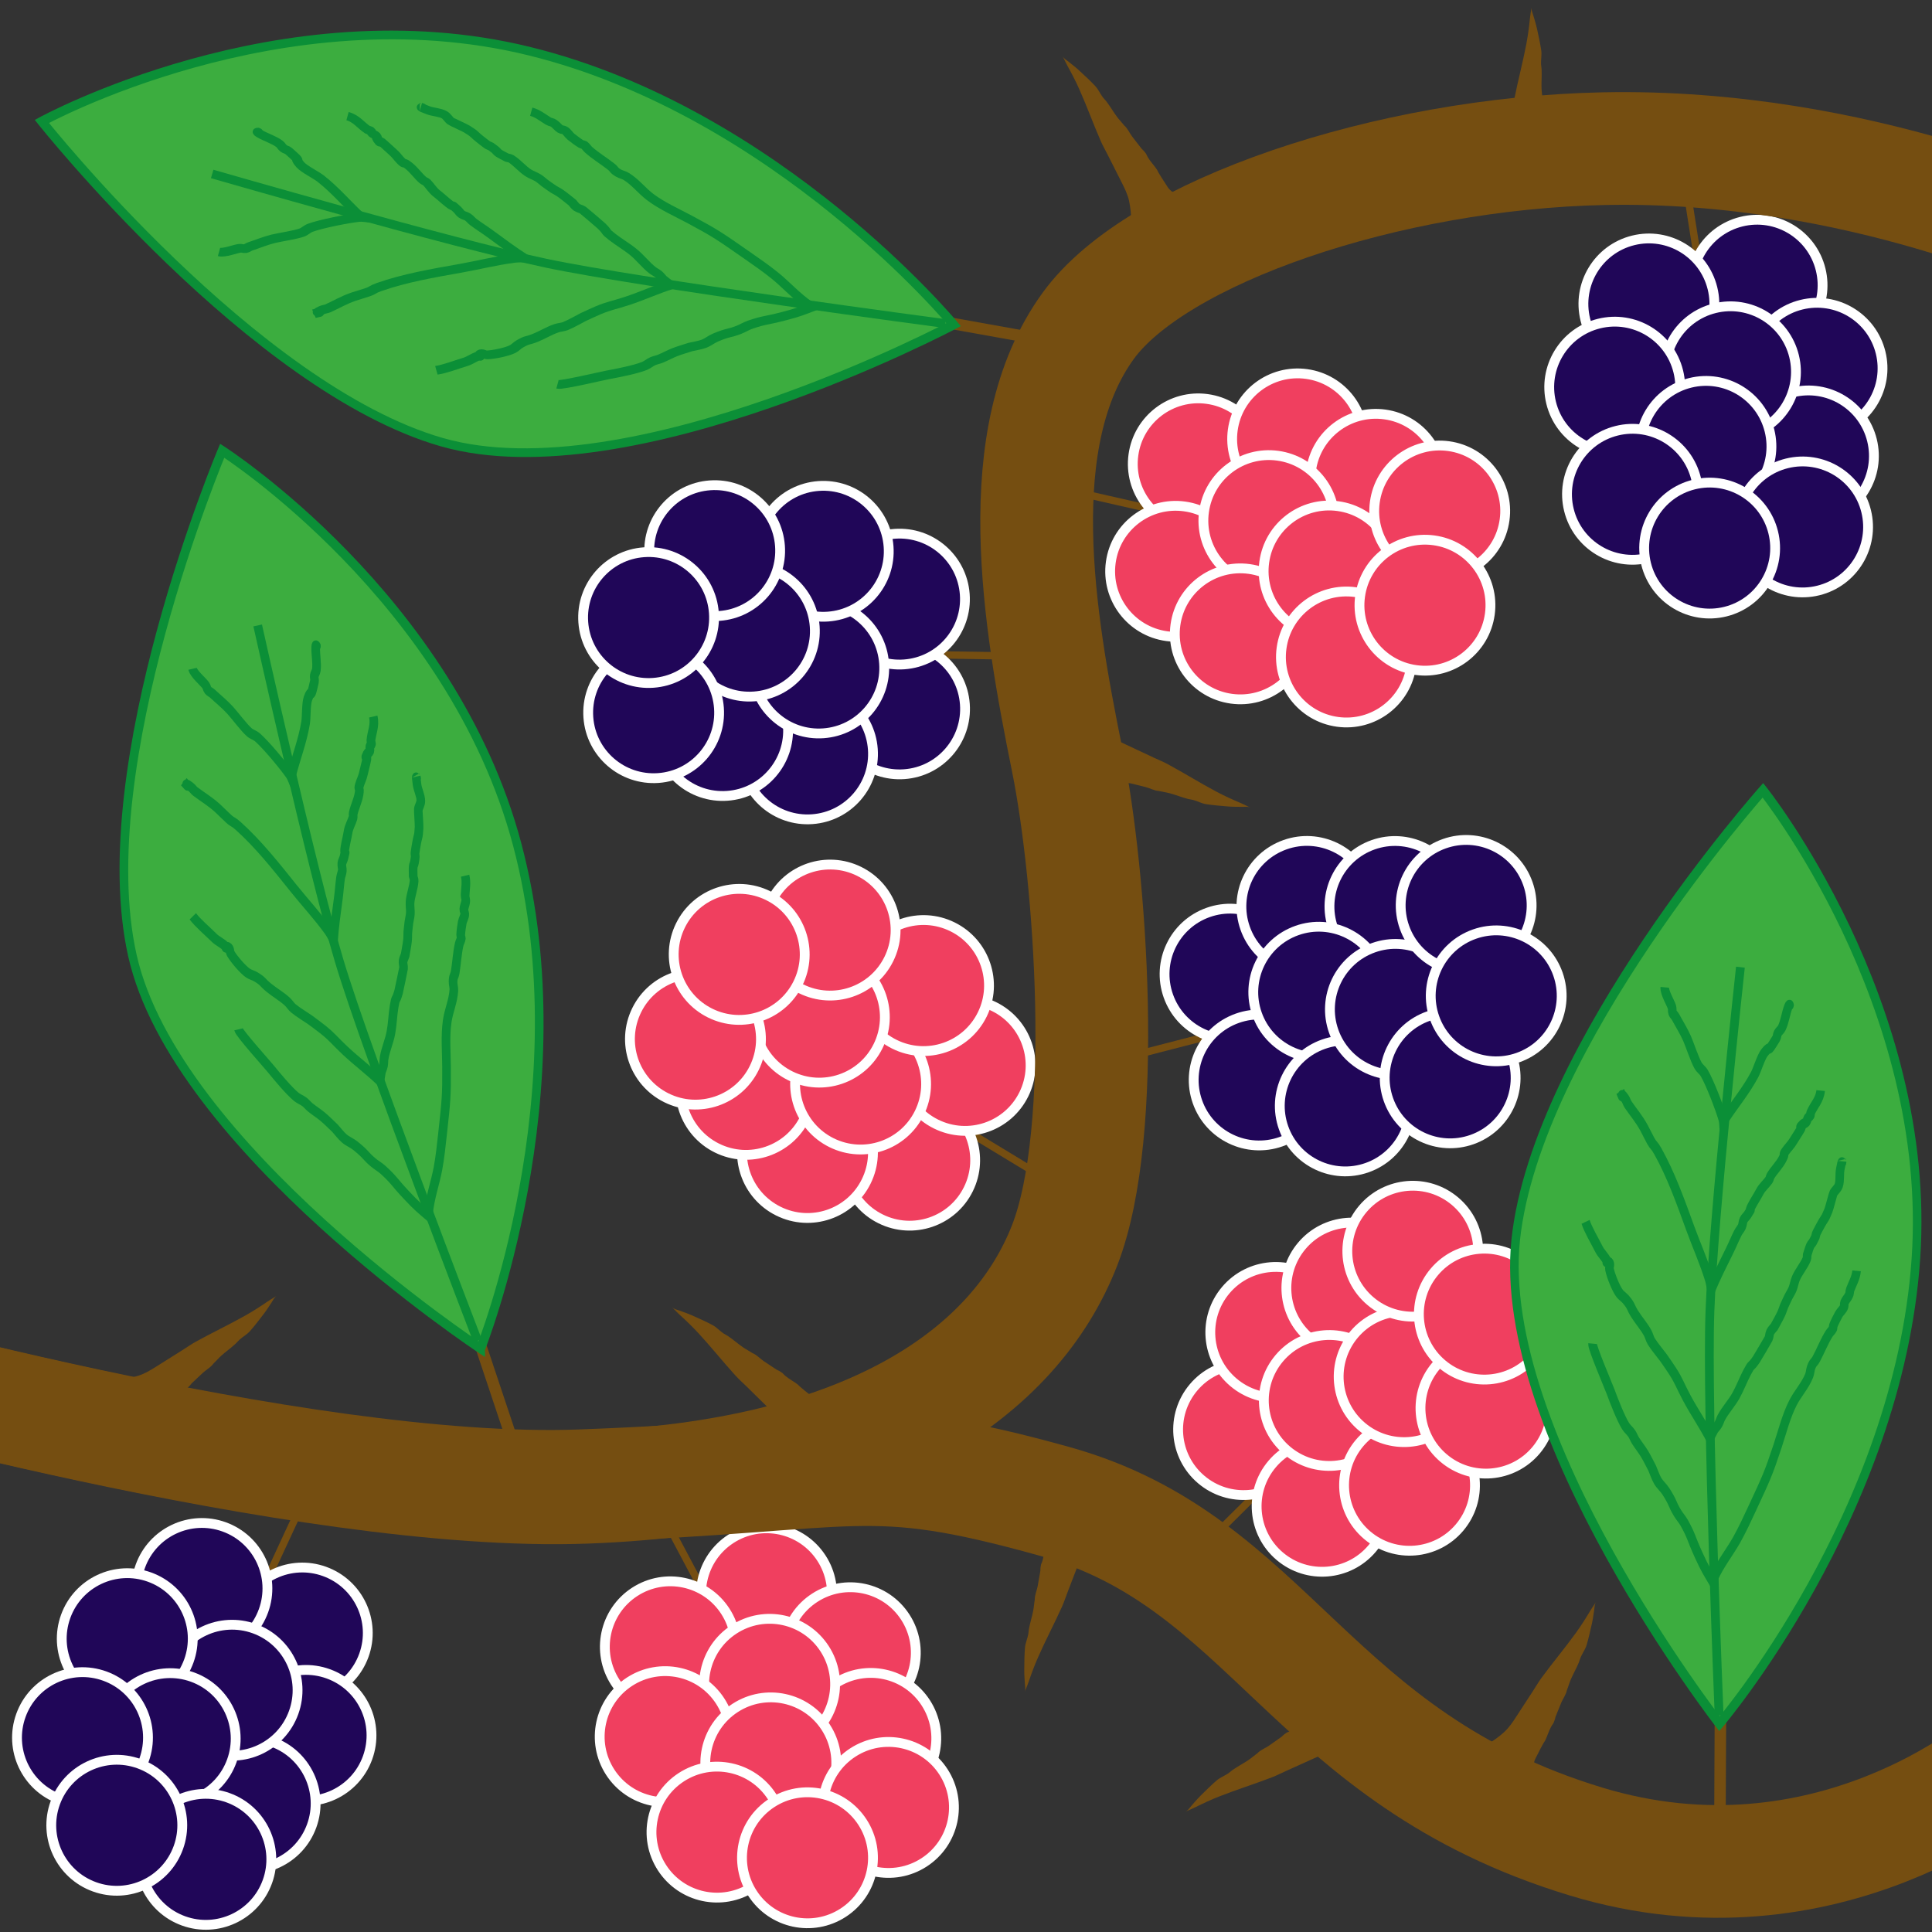 <?xml version="1.0" encoding="UTF-8" standalone="no"?>
<!-- Created with Inkscape (http://www.inkscape.org/) -->

<svg
   width="200mm"
   height="200mm"
   viewBox="0 0 200 200"
   version="1.1"
   id="svg1"
   inkscape:version="1.4.2 (f4327f4, 2025-05-13)"
   sodipodi:docname="brambles_logo.svg"
   xmlns:inkscape="http://www.inkscape.org/namespaces/inkscape"
   xmlns:sodipodi="http://sodipodi.sourceforge.net/DTD/sodipodi-0.dtd"
   xmlns="http://www.w3.org/2000/svg"
   xmlns:svg="http://www.w3.org/2000/svg">
  <rect x="0" y="0" width="200" height="200" fill="#333333" stroke="none"/>
  <sodipodi:namedview
     id="namedview1"
     pagecolor="#ffffff"
     bordercolor="#000000"
     borderopacity="0.25"
     inkscape:showpageshadow="2"
     inkscape:pageopacity="0.0"
     inkscape:pagecheckerboard="0"
     inkscape:deskcolor="#d1d1d1"
     inkscape:document-units="mm"
     showguides="true"
     inkscape:zoom="1.0015858"
     inkscape:cx="444.79464"
     inkscape:cy="419.83423"
     inkscape:window-width="1920"
     inkscape:window-height="1013"
     inkscape:window-x="-9"
     inkscape:window-y="-9"
     inkscape:window-maximized="1"
     inkscape:current-layer="svg1" />
  <defs
     id="defs1" />
  <g
     inkscape:label="Layer 1"
     inkscape:groupmode="layer"
     id="layer1">
    <g
       id="g27-9"
       transform="matrix(0.185,-1.343,1.343,0.185,24.528,67.136)">
      <path
         style="fill:#1af220;fill-opacity:1;stroke:#754e11;stroke-width:0.559;stroke-dasharray:none;stroke-dashoffset:0;stroke-opacity:1"
         d="m 20.582,61.827 -0.489,5.616"
         id="path23-0-9" />
      <g
         id="g10-8"
         inkscape:label="g10">
        <circle
           style="fill:#f03f5f;fill-opacity:1;stroke:#ffffff;stroke-width:0.75;stroke-dasharray:none;stroke-dashoffset:0;stroke-opacity:1"
           id="path1-23-1"
           cx="23.988"
           cy="70.797"
           r="5" />
        <circle
           style="fill:#f03f5f;fill-opacity:1;stroke:#ffffff;stroke-width:0.75;stroke-dasharray:none;stroke-dashoffset:0;stroke-opacity:1"
           id="path1-85-8"
           cx="26.913"
           cy="78.053"
           r="5" />
        <circle
           style="fill:#f03f5f;fill-opacity:1;stroke:#ffffff;stroke-width:0.75;stroke-dasharray:none;stroke-dashoffset:0;stroke-opacity:1"
           id="path1-9-2"
           cx="24.669"
           cy="84.394"
           r="5" />
        <circle
           style="fill:#f03f5f;fill-opacity:1;stroke:#ffffff;stroke-width:0.75;stroke-dasharray:none;stroke-dashoffset:0;stroke-opacity:1"
           id="path1-6"
           cx="15.624"
           cy="70.204"
           r="5" />
        <circle
           style="fill:#f03f5f;fill-opacity:1;stroke:#ffffff;stroke-width:0.75;stroke-dasharray:none;stroke-dashoffset:0;stroke-opacity:1"
           id="path1-8-60"
           cx="20.431"
           cy="76.728"
           r="5"
           inkscape:transform-center-x="2.1481132"
           inkscape:transform-center-y="1.3075472" />
        <circle
           style="fill:#f03f5f;fill-opacity:1;stroke:#ffffff;stroke-width:0.75;stroke-dasharray:none;stroke-dashoffset:0;stroke-opacity:1"
           id="path1-1-3"
           cx="11.566"
           cy="75.747"
           r="5" />
        <circle
           style="fill:#f03f5f;fill-opacity:1;stroke:#ffffff;stroke-width:0.75;stroke-dasharray:none;stroke-dashoffset:0;stroke-opacity:1"
           id="path1-2-80"
           cx="17.245"
           cy="81.811"
           r="5" />
        <circle
           style="fill:#f03f5f;fill-opacity:1;stroke:#ffffff;stroke-width:0.75;stroke-dasharray:none;stroke-dashoffset:0;stroke-opacity:1"
           id="path1-2-3-1"
           cx="22.936"
           cy="89.551"
           r="5" />
        <circle
           style="fill:#f03f5f;fill-opacity:1;stroke:#ffffff;stroke-width:0.75;stroke-dasharray:none;stroke-dashoffset:0;stroke-opacity:1"
           id="path1-2-8-2"
           cx="10.922"
           cy="84.016"
           r="5" />
        <circle
           style="fill:#f03f5f;fill-opacity:1;stroke:#ffffff;stroke-width:0.75;stroke-dasharray:none;stroke-dashoffset:0;stroke-opacity:1"
           id="path1-2-7-5"
           cx="15.658"
           cy="89.417"
           r="5" />
      </g>
    </g>
    <g
       id="g27-9-6"
       transform="matrix(-1.034,-0.876,0.876,-1.034,91.52,242.211)">
      <path
         style="fill:#1af220;fill-opacity:1;stroke:#754e11;stroke-width:0.559;stroke-dasharray:none;stroke-dashoffset:0;stroke-opacity:1"
         d="m 20.582,61.827 -0.489,5.616"
         id="path23-0-9-34" />
      <g
         id="g10-8-2"
         inkscape:label="g10">
        <circle
           style="fill:#f03f5f;fill-opacity:1;stroke:#ffffff;stroke-width:0.75;stroke-dasharray:none;stroke-dashoffset:0;stroke-opacity:1"
           id="path1-23-1-8"
           cx="23.988"
           cy="70.797"
           r="5" />
        <circle
           style="fill:#f03f5f;fill-opacity:1;stroke:#ffffff;stroke-width:0.75;stroke-dasharray:none;stroke-dashoffset:0;stroke-opacity:1"
           id="path1-85-8-8"
           cx="26.913"
           cy="78.053"
           r="5" />
        <circle
           style="fill:#f03f5f;fill-opacity:1;stroke:#ffffff;stroke-width:0.75;stroke-dasharray:none;stroke-dashoffset:0;stroke-opacity:1"
           id="path1-9-2-7"
           cx="24.669"
           cy="84.394"
           r="5" />
        <circle
           style="fill:#f03f5f;fill-opacity:1;stroke:#ffffff;stroke-width:0.75;stroke-dasharray:none;stroke-dashoffset:0;stroke-opacity:1"
           id="path1-6-5"
           cx="15.624"
           cy="70.204"
           r="5" />
        <circle
           style="fill:#f03f5f;fill-opacity:1;stroke:#ffffff;stroke-width:0.75;stroke-dasharray:none;stroke-dashoffset:0;stroke-opacity:1"
           id="path1-8-60-8"
           cx="20.431"
           cy="76.728"
           r="5"
           inkscape:transform-center-x="2.1481132"
           inkscape:transform-center-y="1.3075472" />
        <circle
           style="fill:#f03f5f;fill-opacity:1;stroke:#ffffff;stroke-width:0.75;stroke-dasharray:none;stroke-dashoffset:0;stroke-opacity:1"
           id="path1-1-3-1"
           cx="11.566"
           cy="75.747"
           r="5" />
        <circle
           style="fill:#f03f5f;fill-opacity:1;stroke:#ffffff;stroke-width:0.75;stroke-dasharray:none;stroke-dashoffset:0;stroke-opacity:1"
           id="path1-2-80-2"
           cx="17.245"
           cy="81.811"
           r="5" />
        <circle
           style="fill:#f03f5f;fill-opacity:1;stroke:#ffffff;stroke-width:0.75;stroke-dasharray:none;stroke-dashoffset:0;stroke-opacity:1"
           id="path1-2-3-1-5"
           cx="22.936"
           cy="89.551"
           r="5" />
        <circle
           style="fill:#f03f5f;fill-opacity:1;stroke:#ffffff;stroke-width:0.75;stroke-dasharray:none;stroke-dashoffset:0;stroke-opacity:1"
           id="path1-2-8-2-7"
           cx="10.922"
           cy="84.016"
           r="5" />
        <circle
           style="fill:#f03f5f;fill-opacity:1;stroke:#ffffff;stroke-width:0.75;stroke-dasharray:none;stroke-dashoffset:0;stroke-opacity:1"
           id="path1-2-7-5-4"
           cx="15.658"
           cy="89.417"
           r="5" />
      </g>
    </g>
    <g
       id="g27-9-8"
       transform="matrix(-0.6,1.216,-1.216,-0.6,194.649,133.409)">
      <path
         style="fill:#1af220;fill-opacity:1;stroke:#754e11;stroke-width:0.559;stroke-dasharray:none;stroke-dashoffset:0;stroke-opacity:1"
         d="m 20.582,61.827 -0.489,5.616"
         id="path23-0-9-3" />
      <g
         id="g10-8-5"
         inkscape:label="g10">
        <circle
           style="fill:#f03f5f;fill-opacity:1;stroke:#ffffff;stroke-width:0.75;stroke-dasharray:none;stroke-dashoffset:0;stroke-opacity:1"
           id="path1-23-1-1"
           cx="23.988"
           cy="70.797"
           r="5" />
        <circle
           style="fill:#f03f5f;fill-opacity:1;stroke:#ffffff;stroke-width:0.75;stroke-dasharray:none;stroke-dashoffset:0;stroke-opacity:1"
           id="path1-85-8-2"
           cx="26.913"
           cy="78.053"
           r="5" />
        <circle
           style="fill:#f03f5f;fill-opacity:1;stroke:#ffffff;stroke-width:0.75;stroke-dasharray:none;stroke-dashoffset:0;stroke-opacity:1"
           id="path1-9-2-0"
           cx="24.669"
           cy="84.394"
           r="5" />
        <circle
           style="fill:#f03f5f;fill-opacity:1;stroke:#ffffff;stroke-width:0.75;stroke-dasharray:none;stroke-dashoffset:0;stroke-opacity:1"
           id="path1-6-1"
           cx="15.624"
           cy="70.204"
           r="5" />
        <circle
           style="fill:#f03f5f;fill-opacity:1;stroke:#ffffff;stroke-width:0.75;stroke-dasharray:none;stroke-dashoffset:0;stroke-opacity:1"
           id="path1-8-60-6"
           cx="20.431"
           cy="76.728"
           r="5"
           inkscape:transform-center-x="2.1481132"
           inkscape:transform-center-y="1.3075472" />
        <circle
           style="fill:#f03f5f;fill-opacity:1;stroke:#ffffff;stroke-width:0.75;stroke-dasharray:none;stroke-dashoffset:0;stroke-opacity:1"
           id="path1-1-3-4"
           cx="11.566"
           cy="75.747"
           r="5" />
        <circle
           style="fill:#f03f5f;fill-opacity:1;stroke:#ffffff;stroke-width:0.75;stroke-dasharray:none;stroke-dashoffset:0;stroke-opacity:1"
           id="path1-2-80-0"
           cx="17.245"
           cy="81.811"
           r="5" />
        <circle
           style="fill:#f03f5f;fill-opacity:1;stroke:#ffffff;stroke-width:0.75;stroke-dasharray:none;stroke-dashoffset:0;stroke-opacity:1"
           id="path1-2-3-1-6"
           cx="22.936"
           cy="89.551"
           r="5" />
        <circle
           style="fill:#f03f5f;fill-opacity:1;stroke:#ffffff;stroke-width:0.75;stroke-dasharray:none;stroke-dashoffset:0;stroke-opacity:1"
           id="path1-2-8-2-1"
           cx="10.922"
           cy="84.016"
           r="5" />
        <circle
           style="fill:#f03f5f;fill-opacity:1;stroke:#ffffff;stroke-width:0.75;stroke-dasharray:none;stroke-dashoffset:0;stroke-opacity:1"
           id="path1-2-7-5-8"
           cx="15.658"
           cy="89.417"
           r="5" />
      </g>
    </g>
    <g
       id="g27-5"
       transform="matrix(0.097,1.352,-1.352,0.097,186.514,34.085)">
      <path
         style="fill:#1af220;fill-opacity:1;stroke:#754e11;stroke-width:0.559;stroke-dasharray:none;stroke-dashoffset:0;stroke-opacity:1"
         d="m 20.582,61.827 -0.489,5.616"
         id="path23-0-4" />
      <g
         id="g10-1"
         inkscape:label="g10">
        <circle
           style="fill:#200658;fill-opacity:1;stroke:#ffffff;stroke-width:0.75;stroke-dasharray:none;stroke-dashoffset:0;stroke-opacity:1"
           id="path1-23-2"
           cx="23.988"
           cy="70.797"
           r="5" />
        <circle
           style="fill:#200658;fill-opacity:1;stroke:#ffffff;stroke-width:0.75;stroke-dasharray:none;stroke-dashoffset:0;stroke-opacity:1"
           id="path1-85-0"
           cx="26.913"
           cy="78.053"
           r="5" />
        <circle
           style="fill:#200658;fill-opacity:1;stroke:#ffffff;stroke-width:0.75;stroke-dasharray:none;stroke-dashoffset:0;stroke-opacity:1"
           id="path1-9-01"
           cx="24.669"
           cy="84.394"
           r="5" />
        <circle
           style="fill:#200658;fill-opacity:1;stroke:#ffffff;stroke-width:0.75;stroke-dasharray:none;stroke-dashoffset:0;stroke-opacity:1"
           id="path1-4"
           cx="15.624"
           cy="70.204"
           r="5" />
        <circle
           style="fill:#200658;fill-opacity:1;stroke:#ffffff;stroke-width:0.75;stroke-dasharray:none;stroke-dashoffset:0;stroke-opacity:1"
           id="path1-8-6"
           cx="20.431"
           cy="76.728"
           r="5"
           inkscape:transform-center-x="2.1481132"
           inkscape:transform-center-y="1.3075472" />
        <circle
           style="fill:#200658;fill-opacity:1;stroke:#ffffff;stroke-width:0.75;stroke-dasharray:none;stroke-dashoffset:0;stroke-opacity:1"
           id="path1-1-0"
           cx="11.566"
           cy="75.747"
           r="5" />
        <circle
           style="fill:#200658;fill-opacity:1;stroke:#ffffff;stroke-width:0.75;stroke-dasharray:none;stroke-dashoffset:0;stroke-opacity:1"
           id="path1-2-71"
           cx="17.245"
           cy="81.811"
           r="5" />
        <circle
           style="fill:#200658;fill-opacity:1;stroke:#ffffff;stroke-width:0.75;stroke-dasharray:none;stroke-dashoffset:0;stroke-opacity:1"
           id="path1-2-3-7"
           cx="22.936"
           cy="89.551"
           r="5" />
        <circle
           style="fill:#200658;fill-opacity:1;stroke:#ffffff;stroke-width:0.75;stroke-dasharray:none;stroke-dashoffset:0;stroke-opacity:1"
           id="path1-2-8-7"
           cx="10.922"
           cy="84.016"
           r="5" />
        <circle
           style="fill:#200658;fill-opacity:1;stroke:#ffffff;stroke-width:0.75;stroke-dasharray:none;stroke-dashoffset:0;stroke-opacity:1"
           id="path1-2-7-7"
           cx="15.658"
           cy="89.417"
           r="5" />
      </g>
    </g>
    <g
       id="g27-5-4"
       transform="matrix(1.275,0.461,-0.461,1.275,33.346,67.726)">
      <path
         style="fill:#1af220;fill-opacity:1;stroke:#754e11;stroke-width:0.559;stroke-dasharray:none;stroke-dashoffset:0;stroke-opacity:1"
         d="m 20.582,61.827 -0.489,5.616"
         id="path23-0-4-3" />
      <g
         id="g10-1-9"
         inkscape:label="g10">
        <circle
           style="fill:#200658;fill-opacity:1;stroke:#ffffff;stroke-width:0.75;stroke-dasharray:none;stroke-dashoffset:0;stroke-opacity:1"
           id="path1-23-2-8"
           cx="23.988"
           cy="70.797"
           r="5" />
        <circle
           style="fill:#200658;fill-opacity:1;stroke:#ffffff;stroke-width:0.75;stroke-dasharray:none;stroke-dashoffset:0;stroke-opacity:1"
           id="path1-85-0-8"
           cx="26.913"
           cy="78.053"
           r="5" />
        <circle
           style="fill:#200658;fill-opacity:1;stroke:#ffffff;stroke-width:0.75;stroke-dasharray:none;stroke-dashoffset:0;stroke-opacity:1"
           id="path1-9-01-0"
           cx="24.669"
           cy="84.394"
           r="5" />
        <circle
           style="fill:#200658;fill-opacity:1;stroke:#ffffff;stroke-width:0.75;stroke-dasharray:none;stroke-dashoffset:0;stroke-opacity:1"
           id="path1-4-8"
           cx="15.624"
           cy="70.204"
           r="5" />
        <circle
           style="fill:#200658;fill-opacity:1;stroke:#ffffff;stroke-width:0.75;stroke-dasharray:none;stroke-dashoffset:0;stroke-opacity:1"
           id="path1-8-6-7"
           cx="20.431"
           cy="76.728"
           r="5"
           inkscape:transform-center-x="2.1481132"
           inkscape:transform-center-y="1.3075472" />
        <circle
           style="fill:#200658;fill-opacity:1;stroke:#ffffff;stroke-width:0.75;stroke-dasharray:none;stroke-dashoffset:0;stroke-opacity:1"
           id="path1-1-0-7"
           cx="11.566"
           cy="75.747"
           r="5" />
        <circle
           style="fill:#200658;fill-opacity:1;stroke:#ffffff;stroke-width:0.75;stroke-dasharray:none;stroke-dashoffset:0;stroke-opacity:1"
           id="path1-2-71-8"
           cx="17.245"
           cy="81.811"
           r="5" />
        <circle
           style="fill:#200658;fill-opacity:1;stroke:#ffffff;stroke-width:0.75;stroke-dasharray:none;stroke-dashoffset:0;stroke-opacity:1"
           id="path1-2-3-7-3"
           cx="22.936"
           cy="89.551"
           r="5" />
        <circle
           style="fill:#200658;fill-opacity:1;stroke:#ffffff;stroke-width:0.75;stroke-dasharray:none;stroke-dashoffset:0;stroke-opacity:1"
           id="path1-2-8-7-8"
           cx="10.922"
           cy="84.016"
           r="5" />
        <circle
           style="fill:#200658;fill-opacity:1;stroke:#ffffff;stroke-width:0.75;stroke-dasharray:none;stroke-dashoffset:0;stroke-opacity:1"
           id="path1-2-7-7-3"
           cx="15.658"
           cy="89.417"
           r="5" />
      </g>
    </g>
    <g
       id="g27-5-4-0"
       transform="matrix(-0.451,-1.278,1.278,-0.451,47.674,163.428)">
      <path
         style="fill:#1af220;fill-opacity:1;stroke:#754e11;stroke-width:0.559;stroke-dasharray:none;stroke-dashoffset:0;stroke-opacity:1"
         d="m 20.582,61.827 -0.489,5.616"
         id="path23-0-4-3-6" />
      <g
         id="g10-1-9-8"
         inkscape:label="g10">
        <circle
           style="fill:#200658;fill-opacity:1;stroke:#ffffff;stroke-width:0.75;stroke-dasharray:none;stroke-dashoffset:0;stroke-opacity:1"
           id="path1-23-2-8-1"
           cx="23.988"
           cy="70.797"
           r="5" />
        <circle
           style="fill:#200658;fill-opacity:1;stroke:#ffffff;stroke-width:0.75;stroke-dasharray:none;stroke-dashoffset:0;stroke-opacity:1"
           id="path1-85-0-8-9"
           cx="26.913"
           cy="78.053"
           r="5" />
        <circle
           style="fill:#200658;fill-opacity:1;stroke:#ffffff;stroke-width:0.75;stroke-dasharray:none;stroke-dashoffset:0;stroke-opacity:1"
           id="path1-9-01-0-8"
           cx="24.669"
           cy="84.394"
           r="5" />
        <circle
           style="fill:#200658;fill-opacity:1;stroke:#ffffff;stroke-width:0.75;stroke-dasharray:none;stroke-dashoffset:0;stroke-opacity:1"
           id="path1-4-8-9"
           cx="15.624"
           cy="70.204"
           r="5" />
        <circle
           style="fill:#200658;fill-opacity:1;stroke:#ffffff;stroke-width:0.75;stroke-dasharray:none;stroke-dashoffset:0;stroke-opacity:1"
           id="path1-8-6-7-7"
           cx="20.431"
           cy="76.728"
           r="5"
           inkscape:transform-center-x="2.1481132"
           inkscape:transform-center-y="1.3075472" />
        <circle
           style="fill:#200658;fill-opacity:1;stroke:#ffffff;stroke-width:0.75;stroke-dasharray:none;stroke-dashoffset:0;stroke-opacity:1"
           id="path1-1-0-7-2"
           cx="11.566"
           cy="75.747"
           r="5" />
        <circle
           style="fill:#200658;fill-opacity:1;stroke:#ffffff;stroke-width:0.75;stroke-dasharray:none;stroke-dashoffset:0;stroke-opacity:1"
           id="path1-2-71-8-2"
           cx="17.245"
           cy="81.811"
           r="5" />
        <circle
           style="fill:#200658;fill-opacity:1;stroke:#ffffff;stroke-width:0.75;stroke-dasharray:none;stroke-dashoffset:0;stroke-opacity:1"
           id="path1-2-3-7-3-8"
           cx="22.936"
           cy="89.551"
           r="5" />
        <circle
           style="fill:#200658;fill-opacity:1;stroke:#ffffff;stroke-width:0.75;stroke-dasharray:none;stroke-dashoffset:0;stroke-opacity:1"
           id="path1-2-8-7-8-2"
           cx="10.922"
           cy="84.016"
           r="5" />
        <circle
           style="fill:#200658;fill-opacity:1;stroke:#ffffff;stroke-width:0.75;stroke-dasharray:none;stroke-dashoffset:0;stroke-opacity:1"
           id="path1-2-7-7-3-8"
           cx="15.658"
           cy="89.417"
           r="5" />
      </g>
    </g>
    <g
       id="g27-5-4-0-1"
       transform="matrix(1.316,-0.325,0.325,1.316,127.316,-55.847)">
      <path
         style="fill:#1af220;fill-opacity:1;stroke:#754e11;stroke-width:0.559;stroke-dasharray:none;stroke-dashoffset:0;stroke-opacity:1"
         d="m 20.582,61.827 -0.489,5.616"
         id="path23-0-4-3-6-5" />
      <g
         id="g10-1-9-8-8"
         inkscape:label="g10">
        <circle
           style="fill:#200658;fill-opacity:1;stroke:#ffffff;stroke-width:0.75;stroke-dasharray:none;stroke-dashoffset:0;stroke-opacity:1"
           id="path1-23-2-8-1-6"
           cx="23.988"
           cy="70.797"
           r="5" />
        <circle
           style="fill:#200658;fill-opacity:1;stroke:#ffffff;stroke-width:0.75;stroke-dasharray:none;stroke-dashoffset:0;stroke-opacity:1"
           id="path1-85-0-8-9-1"
           cx="26.913"
           cy="78.053"
           r="5" />
        <circle
           style="fill:#200658;fill-opacity:1;stroke:#ffffff;stroke-width:0.75;stroke-dasharray:none;stroke-dashoffset:0;stroke-opacity:1"
           id="path1-9-01-0-8-2"
           cx="24.669"
           cy="84.394"
           r="5" />
        <circle
           style="fill:#200658;fill-opacity:1;stroke:#ffffff;stroke-width:0.75;stroke-dasharray:none;stroke-dashoffset:0;stroke-opacity:1"
           id="path1-4-8-9-4"
           cx="15.624"
           cy="70.204"
           r="5" />
        <circle
           style="fill:#200658;fill-opacity:1;stroke:#ffffff;stroke-width:0.75;stroke-dasharray:none;stroke-dashoffset:0;stroke-opacity:1"
           id="path1-8-6-7-7-2"
           cx="20.431"
           cy="76.728"
           r="5"
           inkscape:transform-center-x="2.1481132"
           inkscape:transform-center-y="1.3075472" />
        <circle
           style="fill:#200658;fill-opacity:1;stroke:#ffffff;stroke-width:0.75;stroke-dasharray:none;stroke-dashoffset:0;stroke-opacity:1"
           id="path1-1-0-7-2-5"
           cx="11.566"
           cy="75.747"
           r="5" />
        <circle
           style="fill:#200658;fill-opacity:1;stroke:#ffffff;stroke-width:0.75;stroke-dasharray:none;stroke-dashoffset:0;stroke-opacity:1"
           id="path1-2-71-8-2-8"
           cx="17.245"
           cy="81.811"
           r="5" />
        <circle
           style="fill:#200658;fill-opacity:1;stroke:#ffffff;stroke-width:0.75;stroke-dasharray:none;stroke-dashoffset:0;stroke-opacity:1"
           id="path1-2-3-7-3-8-6"
           cx="22.936"
           cy="89.551"
           r="5" />
        <circle
           style="fill:#200658;fill-opacity:1;stroke:#ffffff;stroke-width:0.75;stroke-dasharray:none;stroke-dashoffset:0;stroke-opacity:1"
           id="path1-2-8-7-8-2-2"
           cx="10.922"
           cy="84.016"
           r="5" />
        <circle
           style="fill:#200658;fill-opacity:1;stroke:#ffffff;stroke-width:0.75;stroke-dasharray:none;stroke-dashoffset:0;stroke-opacity:1"
           id="path1-2-7-7-3-8-6"
           cx="15.658"
           cy="89.417"
           r="5" />
      </g>
    </g>
    <g
       id="g27-9-8-1"
       transform="matrix(1.138,-0.737,0.737,1.138,-0.127,102.1)"
       inkscape:transform-center-x="-13.472385"
       inkscape:transform-center-y="-2.013591">
      <path
         style="fill:#1af220;fill-opacity:1;stroke:#754e11;stroke-width:0.559;stroke-dasharray:none;stroke-dashoffset:0;stroke-opacity:1"
         d="m 20.582,61.827 -0.489,5.616"
         id="path23-0-9-3-9" />
      <g
         id="g10-8-5-6"
         inkscape:label="g10">
        <circle
           style="fill:#f03f5f;fill-opacity:1;stroke:#ffffff;stroke-width:0.75;stroke-dasharray:none;stroke-dashoffset:0;stroke-opacity:1"
           id="path1-23-1-1-9"
           cx="23.988"
           cy="70.797"
           r="5" />
        <circle
           style="fill:#f03f5f;fill-opacity:1;stroke:#ffffff;stroke-width:0.75;stroke-dasharray:none;stroke-dashoffset:0;stroke-opacity:1"
           id="path1-85-8-2-8"
           cx="26.913"
           cy="78.053"
           r="5" />
        <circle
           style="fill:#f03f5f;fill-opacity:1;stroke:#ffffff;stroke-width:0.75;stroke-dasharray:none;stroke-dashoffset:0;stroke-opacity:1"
           id="path1-9-2-0-2"
           cx="24.669"
           cy="84.394"
           r="5" />
        <circle
           style="fill:#f03f5f;fill-opacity:1;stroke:#ffffff;stroke-width:0.75;stroke-dasharray:none;stroke-dashoffset:0;stroke-opacity:1"
           id="path1-6-1-5"
           cx="15.624"
           cy="70.204"
           r="5" />
        <circle
           style="fill:#f03f5f;fill-opacity:1;stroke:#ffffff;stroke-width:0.75;stroke-dasharray:none;stroke-dashoffset:0;stroke-opacity:1"
           id="path1-8-60-6-5"
           cx="20.431"
           cy="76.728"
           r="5"
           inkscape:transform-center-x="2.1481132"
           inkscape:transform-center-y="1.3075472" />
        <circle
           style="fill:#f03f5f;fill-opacity:1;stroke:#ffffff;stroke-width:0.75;stroke-dasharray:none;stroke-dashoffset:0;stroke-opacity:1"
           id="path1-1-3-4-4"
           cx="11.566"
           cy="75.747"
           r="5" />
        <circle
           style="fill:#f03f5f;fill-opacity:1;stroke:#ffffff;stroke-width:0.75;stroke-dasharray:none;stroke-dashoffset:0;stroke-opacity:1"
           id="path1-2-80-0-9"
           cx="17.245"
           cy="81.811"
           r="5" />
        <circle
           style="fill:#f03f5f;fill-opacity:1;stroke:#ffffff;stroke-width:0.75;stroke-dasharray:none;stroke-dashoffset:0;stroke-opacity:1"
           id="path1-2-3-1-6-1"
           cx="22.936"
           cy="89.551"
           r="5" />
        <circle
           style="fill:#f03f5f;fill-opacity:1;stroke:#ffffff;stroke-width:0.75;stroke-dasharray:none;stroke-dashoffset:0;stroke-opacity:1"
           id="path1-2-8-2-1-2"
           cx="10.922"
           cy="84.016"
           r="5" />
        <circle
           style="fill:#f03f5f;fill-opacity:1;stroke:#ffffff;stroke-width:0.75;stroke-dasharray:none;stroke-dashoffset:0;stroke-opacity:1"
           id="path1-2-7-5-8-5"
           cx="15.658"
           cy="89.417"
           r="5" />
      </g>
    </g>
  </g>
  <path
     style="fill:#ffffff;fill-opacity:0;stroke:#754e11;stroke-width:11.666;stroke-dasharray:none;stroke-dashoffset:0;stroke-opacity:1"
     d="m 214.301,25.363 c 0,0 -21.689,-10.518 -48.246,-9.975 -22.499,0.46 -46.349,8.627 -53.396,18.333 -8.379,11.54 -5.127,30.405 -2.168,45.024 2.413,11.926 4.337,38.284 -0.271,50.146 -5.118,13.176 -20.328,23.995 -49.601,25.073 -29.273,1.078 -80.229,-13.48 -80.229,-13.48"
     id="path9"
     sodipodi:nodetypes="csssssc" />
  <path
     style="fill:#ffffff;fill-opacity:0;stroke:#754e11;stroke-width:11.666;stroke-dasharray:none;stroke-dashoffset:0;stroke-opacity:1"
     d="m 207.415,182.385 c 0,0 -18.196,15.843 -43.227,8.252 -28.691,-8.701 -32.561,-28.968 -55.043,-35.221 -19.692,-5.477 -19.8,-2.686 -49.073,-1.607 -29.273,1.078 -80.229,-13.48 -80.229,-13.48"
     id="path9-7"
     sodipodi:nodetypes="csssc" />
  <g
     id="g23-4"
     transform="matrix(-2.056,-0.564,0.469,-1.709,182.506,190.087)">
    <path
       style="fill:#1af220;fill-opacity:1;stroke:#754e11;stroke-width:0.559;stroke-dasharray:none;stroke-dashoffset:0;stroke-opacity:1"
       d="M 55.249,78.876 49.635,79.384"
       id="path23-9"
       transform="matrix(0.999,0,0,1.202,2.334,-22.134)" />
    <path
       style="fill:#3cad3f;fill-opacity:1;stroke:#0b8f37;stroke-width:0.5;stroke-dasharray:none;stroke-dashoffset:0;stroke-opacity:1"
       d="m 57.324,72.645 c 0,0 12.944,-14.661 22.454,-14.529 9.51,0.132 22.85,11.887 22.85,11.887 0,0 -9.51,11.095 -21.926,11.491 C 68.287,81.891 57.324,72.645 57.324,72.645 Z"
       id="path10-9" />
    <path
       style="fill:none;fill-opacity:1;stroke:#0b8f37;stroke-width:0.513;stroke-dasharray:none;stroke-dashoffset:0;stroke-opacity:1"
       d="m 57.72,72.577 c 0,0 14.823,-2.441 19.486,-2.77 4.663,-0.33 16.772,-0.132 16.772,-0.132"
       id="path11-2" />
    <path
       style="fill:none;fill-opacity:1;stroke:#0b8f37;stroke-width:0.5;stroke-dasharray:none;stroke-dashoffset:0;stroke-opacity:1"
       d="m 64.079,71.542 c 0.558,-0.488 0.65,-0.593 1.321,-1.057 0.805,-0.557 0.814,-0.468 1.453,-0.991 0.169,-0.138 0.299,-0.318 0.462,-0.462 0.446,-0.396 0.429,-0.264 0.991,-0.792 0.17,-0.16 0.286,-0.374 0.462,-0.528 0.179,-0.157 0.396,-0.264 0.594,-0.396 0.22,-0.176 0.45,-0.34 0.66,-0.528 0.209,-0.187 0.389,-0.404 0.594,-0.594 0.103,-0.096 0.231,-0.164 0.33,-0.264 0.122,-0.122 0.203,-0.281 0.33,-0.396 0.367,-0.334 1.159,-0.81 1.585,-1.057 0.273,-0.158 2.038,-1.321 2.245,-1.321"
       id="path12-5" />
    <path
       style="fill:none;fill-opacity:1;stroke:#0b8f37;stroke-width:0.5;stroke-dasharray:none;stroke-dashoffset:0;stroke-opacity:1"
       d="m 71.053,70.532 c 0.642,-0.497 1.216,-1.078 1.849,-1.585 0.624,-0.499 0.745,-0.513 1.255,-0.991 0.204,-0.192 0.396,-0.396 0.594,-0.594 0.242,-0.264 0.465,-0.547 0.726,-0.792 0.116,-0.109 0.273,-0.164 0.396,-0.264 0.313,-0.256 0.561,-0.584 0.859,-0.859 0.348,-0.322 0.345,-0.208 0.66,-0.594 0.101,-0.123 0.158,-0.278 0.264,-0.396 0.222,-0.247 0.81,-0.609 1.123,-0.726 0.102,-0.038 0.248,0.058 0.33,-0.066 0.024,-0.037 -0.02,-0.093 0,-0.132 0.01,-0.02 0.048,0.013 0.066,0 0.197,-0.148 0.331,-0.38 0.528,-0.528 0.387,-0.291 0.898,-0.746 1.255,-0.925"
       id="path13-5" />
    <path
       style="fill:none;fill-opacity:1;stroke:#0b8f37;stroke-width:0.5;stroke-dasharray:none;stroke-dashoffset:0;stroke-opacity:1"
       d="m 78.24,69.779 c 0.176,-0.066 0.36,-0.114 0.528,-0.198 0.821,-0.41 1.581,-0.932 2.377,-1.387 1.224,-0.699 2.477,-1.404 3.566,-2.311 0.305,-0.254 0.208,-0.251 0.462,-0.462 0.193,-0.161 0.4,-0.304 0.594,-0.462 0.423,-0.344 0.685,-0.685 1.057,-1.057 0.078,-0.078 0.186,-0.12 0.264,-0.198 0.44,-0.44 -0.198,0.022 0.33,-0.33"
       id="path14-3" />
    <path
       style="fill:none;fill-opacity:1;stroke:#0b8f37;stroke-width:0.5;stroke-dasharray:none;stroke-dashoffset:0;stroke-opacity:1"
       d="m 86.052,69.612 c 0.176,-0.044 0.365,-0.054 0.528,-0.132 0.501,-0.24 1.645,-0.92 2.113,-1.321 0.131,-0.112 0.2,-0.284 0.33,-0.396 0.281,-0.241 0.959,-0.595 1.255,-0.792 0.347,-0.231 0.671,-0.537 0.991,-0.792 0.073,-0.058 0.117,-0.152 0.198,-0.198 0.079,-0.045 0.183,-0.025 0.264,-0.066 0.205,-0.103 0.672,-0.528 0.925,-0.528"
       id="path15-3" />
    <path
       style="fill:none;fill-opacity:1;stroke:#0b8f37;stroke-width:0.5;stroke-dasharray:none;stroke-dashoffset:0;stroke-opacity:1"
       d="m 64.056,71.51 c 0.088,0 0.182,-0.032 0.264,0 0.667,0.256 1.372,0.802 1.981,1.123 0.514,0.271 1.05,0.499 1.585,0.726 1.538,0.655 1.74,0.747 3.104,1.123 0.725,0.2 1.494,0.334 2.179,0.66 0.484,0.231 0.877,0.61 1.387,0.792 0.126,0.045 0.268,0.028 0.396,0.066 0.289,0.087 0.219,0.143 0.462,0.264 0.414,0.207 0.858,0.356 1.255,0.594 0.094,0.057 0.166,0.149 0.264,0.198 0.039,0.02 0.09,-0.014 0.132,0 0.206,0.069 0.4,0.167 0.594,0.264 0.115,0.057 0.26,0.237 0.396,0.264 0.065,0.013 0.136,-0.023 0.198,0 0.12,0.045 0.215,0.141 0.33,0.198 0.18,0.09 0.193,0.02 0.33,0.066 0.315,0.105 0.58,0.264 0.925,0.264"
       id="path19-3" />
    <path
       style="fill:none;fill-opacity:1;stroke:#0b8f37;stroke-width:0.5;stroke-dasharray:none;stroke-dashoffset:0;stroke-opacity:1"
       d="m 71.134,70.528 c 0.132,0.066 0.264,0.132 0.396,0.198 0.088,0.066 0.168,0.145 0.264,0.198 0.104,0.058 0.224,0.079 0.33,0.132 0.391,0.196 0.734,0.519 1.123,0.726 0.376,0.201 0.808,0.338 1.189,0.528 0.494,0.247 0.183,0.144 0.66,0.462 0.082,0.055 1.044,0.589 1.057,0.594 0.103,0.044 0.228,0.02 0.33,0.066 0.101,0.045 0.176,0.132 0.264,0.198 0.22,0.11 0.435,0.232 0.66,0.33 0.128,0.056 0.264,0.088 0.396,0.132 0.154,0.066 0.31,0.128 0.462,0.198 0.134,0.062 0.257,0.148 0.396,0.198 0.171,0.061 0.358,0.07 0.528,0.132 0.322,0.117 0.654,0.406 0.991,0.528 0.062,0.023 0.132,0 0.198,0 0.154,0.044 0.313,0.073 0.462,0.132 0.074,0.029 0.127,0.097 0.198,0.132 0.607,0.303 0.054,-0.039 0.66,0.264 0.707,0.353 0.379,0.264 0.925,0.462 0.135,0.049 0.808,0.173 0.859,0.198 0.142,0.071 0.244,0.221 0.396,0.264 0.235,0.067 0.549,-0.027 0.792,0 0.633,0.07 0.163,0.066 0.396,0.066"
       id="path20-7" />
    <path
       style="fill:none;fill-opacity:1;stroke:#0b8f37;stroke-width:0.5;stroke-dasharray:none;stroke-dashoffset:0;stroke-opacity:1"
       d="m 78.216,69.743 c 0.677,0.252 1.324,0.555 1.981,0.859 0.304,0.141 0.622,0.253 0.925,0.396 0.116,0.055 0.211,0.15 0.33,0.198 0.104,0.042 0.228,0.02 0.33,0.066 0.101,0.045 0.171,0.14 0.264,0.198 0.55,0.344 0.013,-0.027 0.462,0.198 0.248,0.124 0.481,0.274 0.726,0.396 0.211,0.106 0.419,0.345 0.594,0.462 0.058,0.039 0.138,0.032 0.198,0.066 0.295,0.169 0.555,0.442 0.859,0.594 0.387,0.193 0.143,-0.037 0.396,0.132 0.182,0.121 0.333,0.288 0.528,0.396 0.122,0.068 0.524,0.328 0.66,0.396 0.163,0.081 -0.06,-0.192 0.198,0.066 0.056,0.056 0.07,0.149 0.132,0.198 0.054,0.043 0.138,0.03 0.198,0.066 0.053,0.032 0.076,0.104 0.132,0.132 0.039,0.02 0.091,-0.016 0.132,0 0.403,0.161 0.672,0.462 1.123,0.462"
       id="path21-4" />
    <path
       style="fill:none;fill-opacity:1;stroke:#0b8f37;stroke-width:0.5;stroke-dasharray:none;stroke-dashoffset:0;stroke-opacity:1"
       d="m 86.604,69.642 c 0.75,0.48 1.442,1.051 2.245,1.453 0.255,0.128 0.889,0.275 1.123,0.462 0.484,0.387 -0.182,0.064 0.726,0.594 0.078,0.046 0.183,0.025 0.264,0.066 0.098,0.049 0.164,0.153 0.264,0.198 0.323,0.147 0.734,0.156 1.057,0.264 0.245,0.082 -0.081,0.066 0.132,0.066"
       id="path22-3" />
  </g>
  <g
     id="g23-4-0"
     transform="matrix(0.202,-2.123,1.764,0.168,38.277,287.931)">
    <path
       style="fill:#1af220;fill-opacity:1;stroke:#754e11;stroke-width:0.559;stroke-dasharray:none;stroke-dashoffset:0;stroke-opacity:1"
       d="M 55.249,78.876 49.635,79.384"
       id="path23-9-0"
       transform="matrix(0.999,0,0,1.202,2.334,-22.134)" />
    <path
       style="fill:#3cad3f;fill-opacity:1;stroke:#0b8f37;stroke-width:0.5;stroke-dasharray:none;stroke-dashoffset:0;stroke-opacity:1"
       d="m 57.324,72.645 c 0,0 12.944,-14.661 22.454,-14.529 9.51,0.132 22.85,11.887 22.85,11.887 0,0 -9.51,11.095 -21.926,11.491 C 68.287,81.891 57.324,72.645 57.324,72.645 Z"
       id="path10-9-3" />
    <path
       style="fill:none;fill-opacity:1;stroke:#0b8f37;stroke-width:0.513;stroke-dasharray:none;stroke-dashoffset:0;stroke-opacity:1"
       d="m 57.72,72.577 c 0,0 14.823,-2.441 19.486,-2.77 4.663,-0.33 16.772,-0.132 16.772,-0.132"
       id="path11-2-9" />
    <path
       style="fill:none;fill-opacity:1;stroke:#0b8f37;stroke-width:0.5;stroke-dasharray:none;stroke-dashoffset:0;stroke-opacity:1"
       d="m 64.079,71.542 c 0.558,-0.488 0.65,-0.593 1.321,-1.057 0.805,-0.557 0.814,-0.468 1.453,-0.991 0.169,-0.138 0.299,-0.318 0.462,-0.462 0.446,-0.396 0.429,-0.264 0.991,-0.792 0.17,-0.16 0.286,-0.374 0.462,-0.528 0.179,-0.157 0.396,-0.264 0.594,-0.396 0.22,-0.176 0.45,-0.34 0.66,-0.528 0.209,-0.187 0.389,-0.404 0.594,-0.594 0.103,-0.096 0.231,-0.164 0.33,-0.264 0.122,-0.122 0.203,-0.281 0.33,-0.396 0.367,-0.334 1.159,-0.81 1.585,-1.057 0.273,-0.158 2.038,-1.321 2.245,-1.321"
       id="path12-5-1" />
    <path
       style="fill:none;fill-opacity:1;stroke:#0b8f37;stroke-width:0.5;stroke-dasharray:none;stroke-dashoffset:0;stroke-opacity:1"
       d="m 71.053,70.532 c 0.642,-0.497 1.216,-1.078 1.849,-1.585 0.624,-0.499 0.745,-0.513 1.255,-0.991 0.204,-0.192 0.396,-0.396 0.594,-0.594 0.242,-0.264 0.465,-0.547 0.726,-0.792 0.116,-0.109 0.273,-0.164 0.396,-0.264 0.313,-0.256 0.561,-0.584 0.859,-0.859 0.348,-0.322 0.345,-0.208 0.66,-0.594 0.101,-0.123 0.158,-0.278 0.264,-0.396 0.222,-0.247 0.81,-0.609 1.123,-0.726 0.102,-0.038 0.248,0.058 0.33,-0.066 0.024,-0.037 -0.02,-0.093 0,-0.132 0.01,-0.02 0.048,0.013 0.066,0 0.197,-0.148 0.331,-0.38 0.528,-0.528 0.387,-0.291 0.898,-0.746 1.255,-0.925"
       id="path13-5-8" />
    <path
       style="fill:none;fill-opacity:1;stroke:#0b8f37;stroke-width:0.5;stroke-dasharray:none;stroke-dashoffset:0;stroke-opacity:1"
       d="m 78.24,69.779 c 0.176,-0.066 0.36,-0.114 0.528,-0.198 0.821,-0.41 1.581,-0.932 2.377,-1.387 1.224,-0.699 2.477,-1.404 3.566,-2.311 0.305,-0.254 0.208,-0.251 0.462,-0.462 0.193,-0.161 0.4,-0.304 0.594,-0.462 0.423,-0.344 0.685,-0.685 1.057,-1.057 0.078,-0.078 0.186,-0.12 0.264,-0.198 0.44,-0.44 -0.198,0.022 0.33,-0.33"
       id="path14-3-19" />
    <path
       style="fill:none;fill-opacity:1;stroke:#0b8f37;stroke-width:0.5;stroke-dasharray:none;stroke-dashoffset:0;stroke-opacity:1"
       d="m 86.052,69.612 c 0.176,-0.044 0.365,-0.054 0.528,-0.132 0.501,-0.24 1.645,-0.92 2.113,-1.321 0.131,-0.112 0.2,-0.284 0.33,-0.396 0.281,-0.241 0.959,-0.595 1.255,-0.792 0.347,-0.231 0.671,-0.537 0.991,-0.792 0.073,-0.058 0.117,-0.152 0.198,-0.198 0.079,-0.045 0.183,-0.025 0.264,-0.066 0.205,-0.103 0.672,-0.528 0.925,-0.528"
       id="path15-3-5" />
    <path
       style="fill:none;fill-opacity:1;stroke:#0b8f37;stroke-width:0.5;stroke-dasharray:none;stroke-dashoffset:0;stroke-opacity:1"
       d="m 64.056,71.51 c 0.088,0 0.182,-0.032 0.264,0 0.667,0.256 1.372,0.802 1.981,1.123 0.514,0.271 1.05,0.499 1.585,0.726 1.538,0.655 1.74,0.747 3.104,1.123 0.725,0.2 1.494,0.334 2.179,0.66 0.484,0.231 0.877,0.61 1.387,0.792 0.126,0.045 0.268,0.028 0.396,0.066 0.289,0.087 0.219,0.143 0.462,0.264 0.414,0.207 0.858,0.356 1.255,0.594 0.094,0.057 0.166,0.149 0.264,0.198 0.039,0.02 0.09,-0.014 0.132,0 0.206,0.069 0.4,0.167 0.594,0.264 0.115,0.057 0.26,0.237 0.396,0.264 0.065,0.013 0.136,-0.023 0.198,0 0.12,0.045 0.215,0.141 0.33,0.198 0.18,0.09 0.193,0.02 0.33,0.066 0.315,0.105 0.58,0.264 0.925,0.264"
       id="path19-3-3" />
    <path
       style="fill:none;fill-opacity:1;stroke:#0b8f37;stroke-width:0.5;stroke-dasharray:none;stroke-dashoffset:0;stroke-opacity:1"
       d="m 71.134,70.528 c 0.132,0.066 0.264,0.132 0.396,0.198 0.088,0.066 0.168,0.145 0.264,0.198 0.104,0.058 0.224,0.079 0.33,0.132 0.391,0.196 0.734,0.519 1.123,0.726 0.376,0.201 0.808,0.338 1.189,0.528 0.494,0.247 0.183,0.144 0.66,0.462 0.082,0.055 1.044,0.589 1.057,0.594 0.103,0.044 0.228,0.02 0.33,0.066 0.101,0.045 0.176,0.132 0.264,0.198 0.22,0.11 0.435,0.232 0.66,0.33 0.128,0.056 0.264,0.088 0.396,0.132 0.154,0.066 0.31,0.128 0.462,0.198 0.134,0.062 0.257,0.148 0.396,0.198 0.171,0.061 0.358,0.07 0.528,0.132 0.322,0.117 0.654,0.406 0.991,0.528 0.062,0.023 0.132,0 0.198,0 0.154,0.044 0.313,0.073 0.462,0.132 0.074,0.029 0.127,0.097 0.198,0.132 0.607,0.303 0.054,-0.039 0.66,0.264 0.707,0.353 0.379,0.264 0.925,0.462 0.135,0.049 0.808,0.173 0.859,0.198 0.142,0.071 0.244,0.221 0.396,0.264 0.235,0.067 0.549,-0.027 0.792,0 0.633,0.07 0.163,0.066 0.396,0.066"
       id="path20-7-2" />
    <path
       style="fill:none;fill-opacity:1;stroke:#0b8f37;stroke-width:0.5;stroke-dasharray:none;stroke-dashoffset:0;stroke-opacity:1"
       d="m 78.216,69.743 c 0.677,0.252 1.324,0.555 1.981,0.859 0.304,0.141 0.622,0.253 0.925,0.396 0.116,0.055 0.211,0.15 0.33,0.198 0.104,0.042 0.228,0.02 0.33,0.066 0.101,0.045 0.171,0.14 0.264,0.198 0.55,0.344 0.013,-0.027 0.462,0.198 0.248,0.124 0.481,0.274 0.726,0.396 0.211,0.106 0.419,0.345 0.594,0.462 0.058,0.039 0.138,0.032 0.198,0.066 0.295,0.169 0.555,0.442 0.859,0.594 0.387,0.193 0.143,-0.037 0.396,0.132 0.182,0.121 0.333,0.288 0.528,0.396 0.122,0.068 0.524,0.328 0.66,0.396 0.163,0.081 -0.06,-0.192 0.198,0.066 0.056,0.056 0.07,0.149 0.132,0.198 0.054,0.043 0.138,0.03 0.198,0.066 0.053,0.032 0.076,0.104 0.132,0.132 0.039,0.02 0.091,-0.016 0.132,0 0.403,0.161 0.672,0.462 1.123,0.462"
       id="path21-4-5" />
    <path
       style="fill:none;fill-opacity:1;stroke:#0b8f37;stroke-width:0.5;stroke-dasharray:none;stroke-dashoffset:0;stroke-opacity:1"
       d="m 86.604,69.642 c 0.75,0.48 1.442,1.051 2.245,1.453 0.255,0.128 0.889,0.275 1.123,0.462 0.484,0.387 -0.182,0.064 0.726,0.594 0.078,0.046 0.183,0.025 0.264,0.066 0.098,0.049 0.164,0.153 0.264,0.198 0.323,0.147 0.734,0.156 1.057,0.264 0.245,0.082 -0.081,0.066 0.132,0.066"
       id="path22-3-25" />
  </g>
  <g
     id="g23-4-2"
     transform="matrix(-0.49,-2.075,1.724,-0.407,-47.395,288.108)">
    <path
       style="fill:#1af220;fill-opacity:1;stroke:#754e11;stroke-width:0.559;stroke-dasharray:none;stroke-dashoffset:0;stroke-opacity:1"
       d="M 55.249,78.876 49.635,79.384"
       id="path23-9-4"
       transform="matrix(0.999,0,0,1.202,2.334,-22.134)" />
    <path
       style="fill:#3cad3f;fill-opacity:1;stroke:#0b8f37;stroke-width:0.5;stroke-dasharray:none;stroke-dashoffset:0;stroke-opacity:1"
       d="m 57.324,72.645 c 0,0 12.944,-14.661 22.454,-14.529 9.51,0.132 22.85,11.887 22.85,11.887 0,0 -9.51,11.095 -21.926,11.491 C 68.287,81.891 57.324,72.645 57.324,72.645 Z"
       id="path10-9-6" />
    <path
       style="fill:none;fill-opacity:1;stroke:#0b8f37;stroke-width:0.513;stroke-dasharray:none;stroke-dashoffset:0;stroke-opacity:1"
       d="m 57.72,72.577 c 0,0 14.823,-2.441 19.486,-2.77 4.663,-0.33 16.772,-0.132 16.772,-0.132"
       id="path11-2-1" />
    <path
       style="fill:none;fill-opacity:1;stroke:#0b8f37;stroke-width:0.5;stroke-dasharray:none;stroke-dashoffset:0;stroke-opacity:1"
       d="m 64.079,71.542 c 0.558,-0.488 0.65,-0.593 1.321,-1.057 0.805,-0.557 0.814,-0.468 1.453,-0.991 0.169,-0.138 0.299,-0.318 0.462,-0.462 0.446,-0.396 0.429,-0.264 0.991,-0.792 0.17,-0.16 0.286,-0.374 0.462,-0.528 0.179,-0.157 0.396,-0.264 0.594,-0.396 0.22,-0.176 0.45,-0.34 0.66,-0.528 0.209,-0.187 0.389,-0.404 0.594,-0.594 0.103,-0.096 0.231,-0.164 0.33,-0.264 0.122,-0.122 0.203,-0.281 0.33,-0.396 0.367,-0.334 1.159,-0.81 1.585,-1.057 0.273,-0.158 2.038,-1.321 2.245,-1.321"
       id="path12-5-8" />
    <path
       style="fill:none;fill-opacity:1;stroke:#0b8f37;stroke-width:0.5;stroke-dasharray:none;stroke-dashoffset:0;stroke-opacity:1"
       d="m 71.053,70.532 c 0.642,-0.497 1.216,-1.078 1.849,-1.585 0.624,-0.499 0.745,-0.513 1.255,-0.991 0.204,-0.192 0.396,-0.396 0.594,-0.594 0.242,-0.264 0.465,-0.547 0.726,-0.792 0.116,-0.109 0.273,-0.164 0.396,-0.264 0.313,-0.256 0.561,-0.584 0.859,-0.859 0.348,-0.322 0.345,-0.208 0.66,-0.594 0.101,-0.123 0.158,-0.278 0.264,-0.396 0.222,-0.247 0.81,-0.609 1.123,-0.726 0.102,-0.038 0.248,0.058 0.33,-0.066 0.024,-0.037 -0.02,-0.093 0,-0.132 0.01,-0.02 0.048,0.013 0.066,0 0.197,-0.148 0.331,-0.38 0.528,-0.528 0.387,-0.291 0.898,-0.746 1.255,-0.925"
       id="path13-5-2" />
    <path
       style="fill:none;fill-opacity:1;stroke:#0b8f37;stroke-width:0.5;stroke-dasharray:none;stroke-dashoffset:0;stroke-opacity:1"
       d="m 78.24,69.779 c 0.176,-0.066 0.36,-0.114 0.528,-0.198 0.821,-0.41 1.581,-0.932 2.377,-1.387 1.224,-0.699 2.477,-1.404 3.566,-2.311 0.305,-0.254 0.208,-0.251 0.462,-0.462 0.193,-0.161 0.4,-0.304 0.594,-0.462 0.423,-0.344 0.685,-0.685 1.057,-1.057 0.078,-0.078 0.186,-0.12 0.264,-0.198 0.44,-0.44 -0.198,0.022 0.33,-0.33"
       id="path14-3-1" />
    <path
       style="fill:none;fill-opacity:1;stroke:#0b8f37;stroke-width:0.5;stroke-dasharray:none;stroke-dashoffset:0;stroke-opacity:1"
       d="m 86.052,69.612 c 0.176,-0.044 0.365,-0.054 0.528,-0.132 0.501,-0.24 1.645,-0.92 2.113,-1.321 0.131,-0.112 0.2,-0.284 0.33,-0.396 0.281,-0.241 0.959,-0.595 1.255,-0.792 0.347,-0.231 0.671,-0.537 0.991,-0.792 0.073,-0.058 0.117,-0.152 0.198,-0.198 0.079,-0.045 0.183,-0.025 0.264,-0.066 0.205,-0.103 0.672,-0.528 0.925,-0.528"
       id="path15-3-1" />
    <path
       style="fill:none;fill-opacity:1;stroke:#0b8f37;stroke-width:0.5;stroke-dasharray:none;stroke-dashoffset:0;stroke-opacity:1"
       d="m 64.056,71.51 c 0.088,0 0.182,-0.032 0.264,0 0.667,0.256 1.372,0.802 1.981,1.123 0.514,0.271 1.05,0.499 1.585,0.726 1.538,0.655 1.74,0.747 3.104,1.123 0.725,0.2 1.494,0.334 2.179,0.66 0.484,0.231 0.877,0.61 1.387,0.792 0.126,0.045 0.268,0.028 0.396,0.066 0.289,0.087 0.219,0.143 0.462,0.264 0.414,0.207 0.858,0.356 1.255,0.594 0.094,0.057 0.166,0.149 0.264,0.198 0.039,0.02 0.09,-0.014 0.132,0 0.206,0.069 0.4,0.167 0.594,0.264 0.115,0.057 0.26,0.237 0.396,0.264 0.065,0.013 0.136,-0.023 0.198,0 0.12,0.045 0.215,0.141 0.33,0.198 0.18,0.09 0.193,0.02 0.33,0.066 0.315,0.105 0.58,0.264 0.925,0.264"
       id="path19-3-9" />
    <path
       style="fill:none;fill-opacity:1;stroke:#0b8f37;stroke-width:0.5;stroke-dasharray:none;stroke-dashoffset:0;stroke-opacity:1"
       d="m 71.134,70.528 c 0.132,0.066 0.264,0.132 0.396,0.198 0.088,0.066 0.168,0.145 0.264,0.198 0.104,0.058 0.224,0.079 0.33,0.132 0.391,0.196 0.734,0.519 1.123,0.726 0.376,0.201 0.808,0.338 1.189,0.528 0.494,0.247 0.183,0.144 0.66,0.462 0.082,0.055 1.044,0.589 1.057,0.594 0.103,0.044 0.228,0.02 0.33,0.066 0.101,0.045 0.176,0.132 0.264,0.198 0.22,0.11 0.435,0.232 0.66,0.33 0.128,0.056 0.264,0.088 0.396,0.132 0.154,0.066 0.31,0.128 0.462,0.198 0.134,0.062 0.257,0.148 0.396,0.198 0.171,0.061 0.358,0.07 0.528,0.132 0.322,0.117 0.654,0.406 0.991,0.528 0.062,0.023 0.132,0 0.198,0 0.154,0.044 0.313,0.073 0.462,0.132 0.074,0.029 0.127,0.097 0.198,0.132 0.607,0.303 0.054,-0.039 0.66,0.264 0.707,0.353 0.379,0.264 0.925,0.462 0.135,0.049 0.808,0.173 0.859,0.198 0.142,0.071 0.244,0.221 0.396,0.264 0.235,0.067 0.549,-0.027 0.792,0 0.633,0.07 0.163,0.066 0.396,0.066"
       id="path20-7-7" />
    <path
       style="fill:none;fill-opacity:1;stroke:#0b8f37;stroke-width:0.5;stroke-dasharray:none;stroke-dashoffset:0;stroke-opacity:1"
       d="m 78.216,69.743 c 0.677,0.252 1.324,0.555 1.981,0.859 0.304,0.141 0.622,0.253 0.925,0.396 0.116,0.055 0.211,0.15 0.33,0.198 0.104,0.042 0.228,0.02 0.33,0.066 0.101,0.045 0.171,0.14 0.264,0.198 0.55,0.344 0.013,-0.027 0.462,0.198 0.248,0.124 0.481,0.274 0.726,0.396 0.211,0.106 0.419,0.345 0.594,0.462 0.058,0.039 0.138,0.032 0.198,0.066 0.295,0.169 0.555,0.442 0.859,0.594 0.387,0.193 0.143,-0.037 0.396,0.132 0.182,0.121 0.333,0.288 0.528,0.396 0.122,0.068 0.524,0.328 0.66,0.396 0.163,0.081 -0.06,-0.192 0.198,0.066 0.056,0.056 0.07,0.149 0.132,0.198 0.054,0.043 0.138,0.03 0.198,0.066 0.053,0.032 0.076,0.104 0.132,0.132 0.039,0.02 0.091,-0.016 0.132,0 0.403,0.161 0.672,0.462 1.123,0.462"
       id="path21-4-6" />
    <path
       style="fill:none;fill-opacity:1;stroke:#0b8f37;stroke-width:0.5;stroke-dasharray:none;stroke-dashoffset:0;stroke-opacity:1"
       d="m 86.604,69.642 c 0.75,0.48 1.442,1.051 2.245,1.453 0.255,0.128 0.889,0.275 1.123,0.462 0.484,0.387 -0.182,0.064 0.726,0.594 0.078,0.046 0.183,0.025 0.264,0.066 0.098,0.049 0.164,0.153 0.264,0.198 0.323,0.147 0.734,0.156 1.057,0.264 0.245,0.082 -0.081,0.066 0.132,0.066"
       id="path22-3-2" />
  </g>
  <path
     style="fill:#754e11;fill-opacity:1;stroke:none;stroke-width:2.654;stroke-dasharray:none;stroke-dashoffset:0;stroke-opacity:1"
     d="m 81.859,149.437 c -0.272,-0.724 -0.574,-1.467 -0.979,-2.13 -0.362,-0.592 -0.827,-1.058 -1.315,-1.538 -0.761,-0.748 -1.521,-1.495 -2.281,-2.243 -0.385,-0.379 -0.793,-0.737 -1.156,-1.137 -1.302,-1.433 -2.506,-2.946 -3.818,-4.368 -0.619,-0.671 -1.263,-1.291 -1.938,-1.905 -0.206,-0.187 -0.396,-0.389 -0.594,-0.584 -0.052,-0.051 -0.104,-0.102 -0.156,-0.154 -0.019,-0.018 -0.083,-0.082 -0.062,-0.061 0.217,0.213 0.535,0.265 0.809,0.365 0.449,0.164 0.902,0.319 1.337,0.515 0.691,0.311 1.386,0.616 2.054,0.974 0.415,0.223 0.734,0.592 1.123,0.858 0.149,0.102 0.317,0.175 0.467,0.275 0.54,0.359 1.027,0.794 1.56,1.164 0.317,0.221 0.675,0.398 0.997,0.611 0.451,0.184 0.762,0.561 1.154,0.827 0.382,0.259 0.767,0.512 1.153,0.765 1.074,0.703 -0.387,-0.286 0.592,0.336 0.356,0.226 0.163,0.142 0.5,0.429 0.393,0.335 0.871,0.572 1.278,0.888 0.081,0.062 0.142,0.148 0.219,0.215 0.358,0.306 0.717,0.6 1.092,0.889 0.195,0.151 0.419,0.36 0.655,0.459 0.063,0.026 0.255,0.111 0.311,0.121 0.014,0.002 0.018,-0.034 0.031,-0.031 0.039,0.013 0.056,0.08 0.094,0.092 0.115,0.037 0.355,0.353 0.429,0.426"
     id="path27"
     sodipodi:nodetypes="cssscccsscscsccsccssscccccccc" />
  <path
     style="fill:#754e11;fill-opacity:1;stroke:none;stroke-width:2.654;stroke-dasharray:none;stroke-dashoffset:0;stroke-opacity:1"
     d="m 12.074,142.857 c 0.767,-0.098 1.56,-0.22 2.298,-0.462 0.659,-0.216 1.22,-0.561 1.8,-0.925 0.903,-0.568 1.805,-1.136 2.708,-1.704 0.458,-0.288 0.9,-0.602 1.372,-0.864 1.694,-0.937 3.444,-1.76 5.13,-2.71 0.795,-0.448 1.547,-0.932 2.3,-1.447 0.229,-0.157 0.47,-0.296 0.705,-0.443 0.062,-0.039 0.124,-0.078 0.186,-0.117 0.023,-0.014 0.099,-0.062 0.074,-0.046 -0.257,0.162 -0.381,0.46 -0.541,0.703 -0.263,0.399 -0.518,0.804 -0.809,1.182 -0.462,0.601 -0.918,1.207 -1.421,1.774 -0.312,0.353 -0.745,0.578 -1.094,0.895 -0.134,0.122 -0.243,0.268 -0.375,0.391 -0.474,0.443 -1.009,0.817 -1.492,1.25 -0.288,0.258 -0.542,0.565 -0.824,0.829 -0.283,0.396 -0.721,0.613 -1.07,0.932 -0.34,0.312 -0.675,0.629 -1.01,0.946 -0.932,0.884 0.367,-0.311 -0.463,0.498 -0.302,0.294 -0.176,0.126 -0.533,0.387 -0.417,0.305 -0.757,0.716 -1.158,1.039 -0.079,0.065 -0.177,0.104 -0.26,0.163 -0.38,0.279 -0.749,0.56 -1.117,0.858 -0.192,0.155 -0.447,0.324 -0.598,0.531 -0.04,0.055 -0.166,0.223 -0.19,0.275 -0.005,0.013 0.029,0.025 0.023,0.037 -0.022,0.035 -0.091,0.036 -0.111,0.07 -0.063,0.103 -0.425,0.264 -0.513,0.319"
     id="path27-7"
     sodipodi:nodetypes="cssscccsscscsccsccssscccccccc" />
  <path
     style="fill:#754e11;fill-opacity:1;stroke:none;stroke-width:2.654;stroke-dasharray:none;stroke-dashoffset:0;stroke-opacity:1"
     d="m 114.119,158.242 c -0.555,0.538 -1.117,1.111 -1.562,1.747 -0.398,0.568 -0.641,1.18 -0.886,1.819 -0.382,0.996 -0.764,1.991 -1.146,2.987 -0.194,0.505 -0.359,1.021 -0.581,1.514 -0.794,1.766 -1.701,3.473 -2.482,5.244 -0.368,0.835 -0.68,1.674 -0.974,2.537 -0.089,0.263 -0.199,0.518 -0.298,0.777 -0.026,0.068 -0.052,0.136 -0.079,0.205 -0.009,0.025 -0.042,0.109 -0.031,0.082 0.109,-0.284 0.029,-0.597 0.012,-0.887 -0.029,-0.477 -0.067,-0.954 -0.061,-1.432 0.01,-0.758 0.012,-1.517 0.074,-2.272 0.039,-0.47 0.25,-0.909 0.339,-1.372 0.034,-0.177 0.034,-0.36 0.066,-0.538 0.114,-0.639 0.318,-1.258 0.445,-1.895 0.076,-0.379 0.095,-0.777 0.163,-1.158 -0.011,-0.487 0.21,-0.923 0.298,-1.388 0.086,-0.453 0.164,-0.908 0.241,-1.363 0.216,-1.266 -0.108,0.469 0.072,-0.677 0.065,-0.416 0.065,-0.206 0.194,-0.63 0.151,-0.494 0.177,-1.027 0.304,-1.526 0.025,-0.099 0.08,-0.189 0.11,-0.286 0.137,-0.451 0.264,-0.897 0.38,-1.356 0.061,-0.239 0.163,-0.528 0.16,-0.784 -0.001,-0.068 -4e-4,-0.278 -0.013,-0.334 -0.004,-0.013 -0.039,-0.003 -0.041,-0.016 -0.003,-0.041 0.051,-0.084 0.047,-0.123 -0.012,-0.121 0.182,-0.466 0.219,-0.563"
     id="path27-6"
     sodipodi:nodetypes="cssscccsscscsccsccssscccccccc" />
  <path
     style="fill:#754e11;fill-opacity:1;stroke:none;stroke-width:2.654;stroke-dasharray:none;stroke-dashoffset:0;stroke-opacity:1"
     d="m 140.322,181.192 c -0.774,-0.008 -1.575,0.004 -2.34,0.142 -0.683,0.123 -1.286,0.388 -1.91,0.669 -0.972,0.439 -1.944,0.877 -2.916,1.316 -0.493,0.222 -0.974,0.472 -1.478,0.667 -1.807,0.696 -3.653,1.27 -5.454,1.979 -0.849,0.334 -1.661,0.711 -2.477,1.117 -0.248,0.124 -0.506,0.228 -0.759,0.342 -0.067,0.03 -0.133,0.06 -0.2,0.09 -0.024,0.011 -0.106,0.048 -0.08,0.036 0.277,-0.125 0.441,-0.403 0.633,-0.622 0.315,-0.359 0.624,-0.725 0.964,-1.06 0.54,-0.531 1.076,-1.069 1.651,-1.562 0.358,-0.306 0.818,-0.47 1.206,-0.736 0.149,-0.102 0.277,-0.232 0.426,-0.336 0.53,-0.374 1.112,-0.67 1.65,-1.033 0.321,-0.216 0.615,-0.485 0.931,-0.708 0.334,-0.354 0.799,-0.508 1.188,-0.776 0.38,-0.262 0.755,-0.53 1.13,-0.798 1.044,-0.747 -0.406,0.257 0.527,-0.43 0.339,-0.25 0.191,-0.1 0.581,-0.311 0.455,-0.245 0.848,-0.605 1.29,-0.87 0.087,-0.053 0.19,-0.078 0.28,-0.126 0.415,-0.224 0.818,-0.451 1.224,-0.697 0.212,-0.127 0.487,-0.26 0.665,-0.444 0.047,-0.049 0.196,-0.198 0.226,-0.246 0.007,-0.012 -0.025,-0.029 -0.018,-0.04 0.026,-0.031 0.095,-0.024 0.12,-0.054 0.076,-0.094 0.458,-0.203 0.552,-0.246"
     id="path27-2"
     sodipodi:nodetypes="cssscccsscscsccsccssscccccccc" />
  <path
     style="fill:#754e11;fill-opacity:1;stroke:none;stroke-width:2.654;stroke-dasharray:none;stroke-dashoffset:0;stroke-opacity:1"
     d="m 153.822,180.681 c 0.656,-0.41 1.325,-0.853 1.894,-1.381 0.508,-0.472 0.874,-1.02 1.247,-1.593 0.582,-0.894 1.164,-1.787 1.746,-2.681 0.295,-0.453 0.565,-0.923 0.885,-1.359 1.146,-1.56 2.391,-3.04 3.525,-4.608 0.535,-0.74 1.015,-1.494 1.483,-2.277 0.142,-0.239 0.303,-0.465 0.455,-0.698 0.04,-0.061 0.08,-0.122 0.12,-0.184 0.014,-0.022 0.064,-0.098 0.048,-0.073 -0.166,0.254 -0.154,0.577 -0.198,0.865 -0.072,0.472 -0.134,0.947 -0.24,1.413 -0.168,0.739 -0.329,1.481 -0.548,2.206 -0.136,0.451 -0.435,0.837 -0.619,1.271 -0.07,0.166 -0.109,0.345 -0.177,0.513 -0.245,0.601 -0.575,1.164 -0.832,1.759 -0.154,0.355 -0.256,0.74 -0.402,1.098 -0.091,0.478 -0.399,0.858 -0.582,1.295 -0.179,0.425 -0.35,0.853 -0.521,1.282 -0.476,1.192 0.203,-0.436 -0.212,0.646 -0.151,0.393 -0.107,0.188 -0.322,0.575 -0.251,0.452 -0.388,0.967 -0.617,1.429 -0.045,0.092 -0.118,0.168 -0.167,0.257 -0.229,0.412 -0.446,0.821 -0.655,1.247 -0.109,0.221 -0.27,0.482 -0.32,0.733 -0.013,0.067 -0.058,0.272 -0.057,0.329 8.8e-4,0.014 0.037,0.011 0.037,0.024 -0.006,0.041 -0.067,0.071 -0.072,0.11 -0.014,0.12 -0.276,0.418 -0.332,0.505"
     id="path27-1"
     sodipodi:nodetypes="cssscccsscscsccsccssscccccccc" />
  <path
     style="fill:#754e11;fill-opacity:1;stroke:none;stroke-width:2.654;stroke-dasharray:none;stroke-dashoffset:0;stroke-opacity:1"
     d="m 113.149,74.369 c 0.497,0.593 1.028,1.193 1.631,1.684 0.538,0.438 1.131,0.724 1.751,1.014 0.966,0.453 1.931,0.905 2.897,1.358 0.489,0.229 0.993,0.432 1.468,0.688 1.704,0.919 3.342,1.946 5.052,2.852 0.807,0.427 1.62,0.798 2.46,1.153 0.256,0.108 0.503,0.236 0.754,0.353 0.066,0.031 0.132,0.062 0.199,0.093 0.024,0.011 0.106,0.05 0.079,0.037 -0.275,-0.129 -0.593,-0.072 -0.884,-0.075 -0.478,-0.006 -0.956,-0.002 -1.432,-0.042 -0.755,-0.064 -1.512,-0.121 -2.261,-0.237 -0.466,-0.072 -0.889,-0.315 -1.344,-0.436 -0.175,-0.047 -0.357,-0.06 -0.532,-0.104 -0.629,-0.159 -1.232,-0.408 -1.858,-0.58 -0.373,-0.103 -0.768,-0.151 -1.143,-0.245 -0.486,-0.024 -0.905,-0.276 -1.363,-0.397 -0.446,-0.118 -0.894,-0.228 -1.342,-0.338 -1.247,-0.306 0.46,0.141 -0.67,-0.12 -0.41,-0.095 -0.201,-0.08 -0.614,-0.239 -0.482,-0.186 -1.012,-0.25 -1.501,-0.413 -0.097,-0.032 -0.183,-0.093 -0.278,-0.13 -0.44,-0.169 -0.875,-0.327 -1.326,-0.476 -0.234,-0.078 -0.514,-0.201 -0.77,-0.216 -0.068,-0.004 -0.278,-0.02 -0.334,-0.011 -0.013,0.003 -0.006,0.038 -0.019,0.04 -0.041,1e-4 -0.08,-0.057 -0.119,-0.056 -0.121,0.003 -0.452,-0.215 -0.546,-0.259"
     id="path27-36"
     sodipodi:nodetypes="cssscccsscscsccsccssscccccccc" />
  <path
     style="fill:#754e11;fill-opacity:1;stroke:none;stroke-width:2.654;stroke-dasharray:none;stroke-dashoffset:0;stroke-opacity:1"
     d="m 154.513,19.028 c 0.42,-0.65 0.838,-1.334 1.129,-2.054 0.26,-0.643 0.359,-1.294 0.454,-1.972 0.148,-1.056 0.296,-2.112 0.445,-3.168 0.075,-0.535 0.12,-1.076 0.225,-1.606 0.376,-1.899 0.876,-3.767 1.238,-5.668 0.171,-0.897 0.286,-1.784 0.378,-2.691 0.028,-0.277 0.077,-0.55 0.116,-0.825 0.01,-0.072 0.02,-0.145 0.031,-0.217 0.004,-0.026 0.017,-0.116 0.012,-0.087 -0.042,0.301 0.106,0.588 0.188,0.867 0.135,0.458 0.28,0.915 0.381,1.381 0.161,0.74 0.33,1.48 0.439,2.23 0.068,0.466 -0.039,0.942 -0.021,1.413 0.007,0.181 0.048,0.358 0.057,0.539 0.033,0.648 -0.027,1.298 -0.008,1.946 0.011,0.387 0.082,0.779 0.102,1.165 0.12,0.472 0.003,0.947 0.022,1.419 0.019,0.461 0.045,0.921 0.072,1.382 0.074,1.282 -6.8e-4,-0.481 0.082,0.675 0.03,0.42 -0.017,0.215 -0.048,0.657 -0.035,0.516 0.059,1.04 0.047,1.556 -0.002,0.102 -0.036,0.202 -0.043,0.304 -0.032,0.47 -0.055,0.933 -0.065,1.407 -0.005,0.247 -0.04,0.551 0.021,0.799 0.016,0.066 0.063,0.271 0.088,0.322 0.007,0.012 0.038,-0.006 0.044,0.006 0.012,0.039 -0.031,0.093 -0.018,0.13 0.038,0.115 -0.072,0.495 -0.087,0.598"
     id="path27-91"
     sodipodi:nodetypes="cssscccsscscsccsccssscccccccc" />
  <path
     style="fill:#754e11;fill-opacity:1;stroke:none;stroke-width:2.654;stroke-dasharray:none;stroke-dashoffset:0;stroke-opacity:1"
     d="m 117.123,23.114 c -0.026,-0.773 -0.074,-1.574 -0.245,-2.331 -0.153,-0.677 -0.444,-1.267 -0.753,-1.878 -0.481,-0.952 -0.962,-1.903 -1.443,-2.855 -0.244,-0.482 -0.515,-0.952 -0.732,-1.447 -0.775,-1.774 -1.431,-3.593 -2.219,-5.361 -0.372,-0.834 -0.784,-1.628 -1.226,-2.425 -0.135,-0.243 -0.25,-0.495 -0.376,-0.743 -0.033,-0.065 -0.066,-0.13 -0.099,-0.196 -0.012,-0.024 -0.053,-0.104 -0.04,-0.078 0.137,0.271 0.422,0.422 0.649,0.605 0.373,0.299 0.752,0.591 1.102,0.916 0.555,0.516 1.116,1.027 1.634,1.58 0.322,0.344 0.506,0.796 0.789,1.172 0.109,0.144 0.244,0.267 0.355,0.41 0.397,0.513 0.719,1.081 1.105,1.602 0.23,0.311 0.512,0.593 0.749,0.898 0.368,0.318 0.543,0.775 0.828,1.153 0.278,0.368 0.563,0.731 0.848,1.094 0.793,1.01 -0.275,-0.395 0.453,0.508 0.265,0.328 0.109,0.187 0.336,0.567 0.265,0.444 0.642,0.821 0.927,1.25 0.057,0.085 0.086,0.186 0.138,0.274 0.242,0.404 0.487,0.798 0.75,1.192 0.137,0.206 0.281,0.475 0.473,0.645 0.051,0.045 0.206,0.187 0.256,0.215 0.012,0.006 0.028,-0.026 0.039,-0.02 0.032,0.025 0.028,0.094 0.059,0.117 0.097,0.072 0.223,0.448 0.27,0.54"
     id="path27-34"
     sodipodi:nodetypes="cssscccsscscsccsccssscccccccc" />
</svg>
